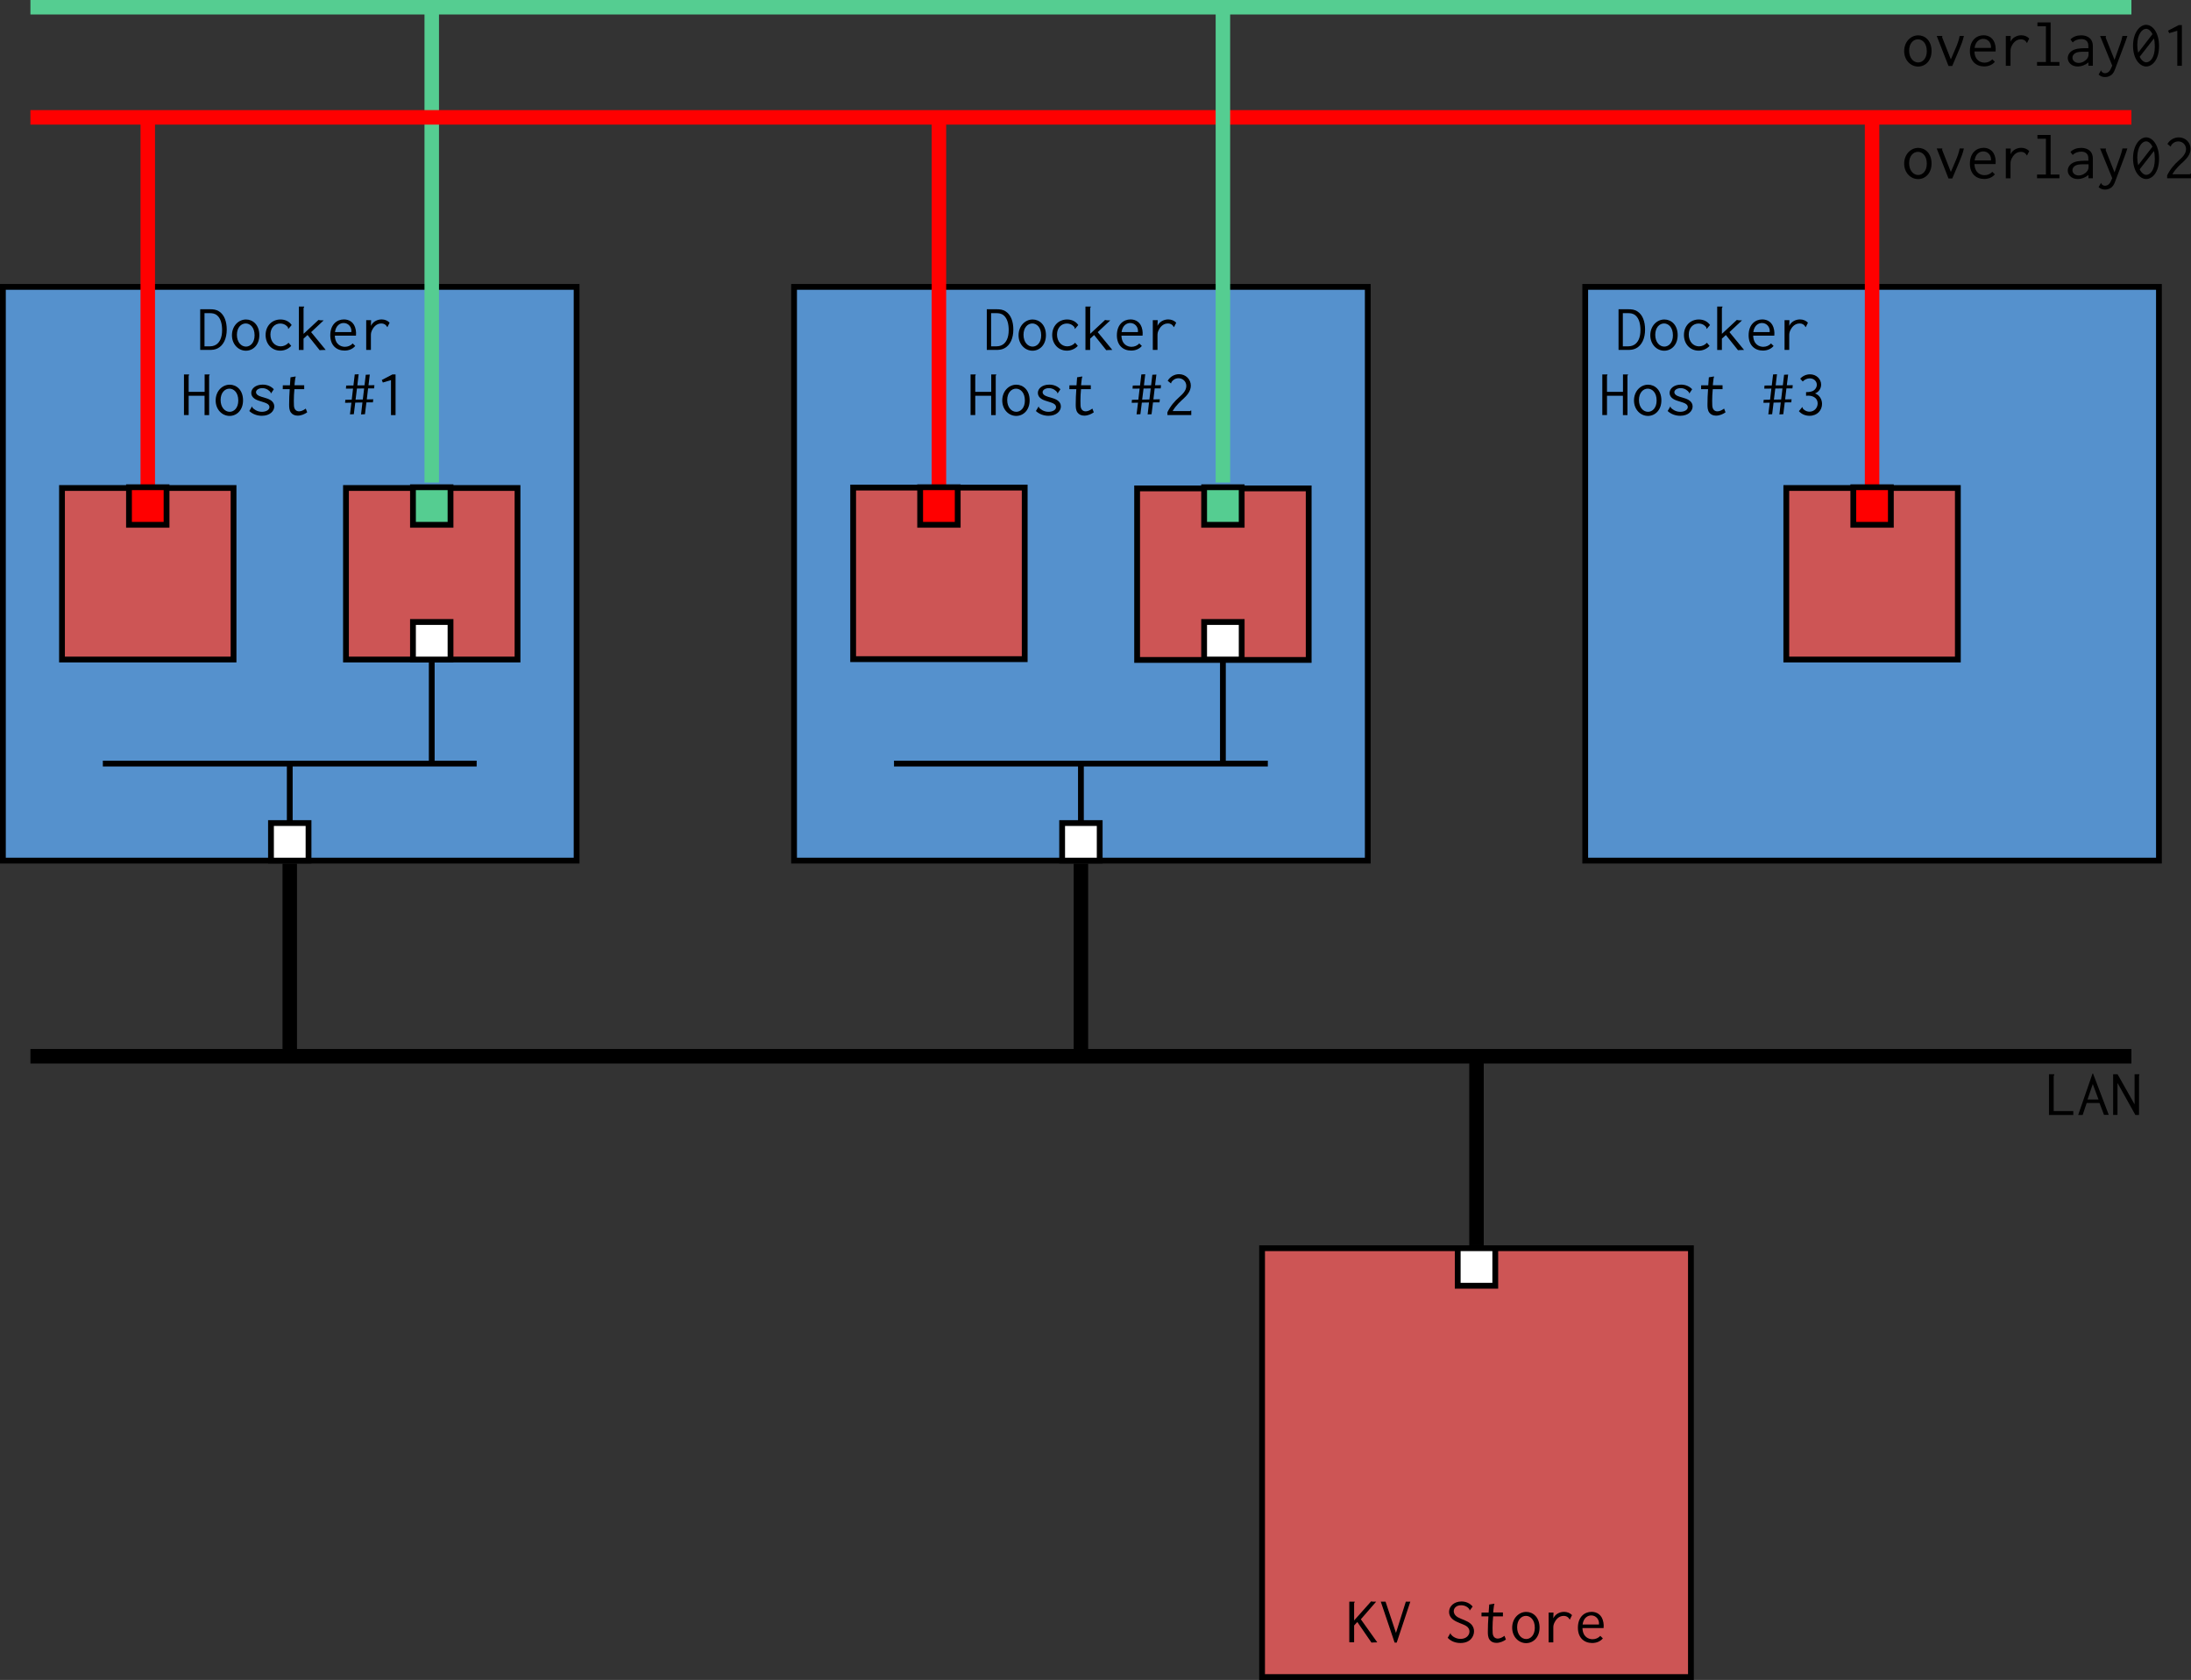 <?xml version="1.0" encoding="UTF-8" standalone="no"?>
<!-- Created with Inkscape (http://www.inkscape.org/) -->

<svg
   xmlns:dc="http://purl.org/dc/elements/1.1/"
   xmlns:cc="http://creativecommons.org/ns#"
   xmlns:rdf="http://www.w3.org/1999/02/22-rdf-syntax-ns#"
   xmlns:svg="http://www.w3.org/2000/svg"
   xmlns="http://www.w3.org/2000/svg"
   xmlns:sodipodi="http://sodipodi.sourceforge.net/DTD/sodipodi-0.dtd"
   xmlns:inkscape="http://www.inkscape.org/namespaces/inkscape"
   width="756.064"
   height="579.729"
   id="svg2"
   version="1.1"
   inkscape:version="0.91 r"
   sodipodi:docname="Overlay_Networking.svg">
  <rect width="100%" height="100%" fill="#333333" stroke="none"/>
  <defs
     id="defs4" />
  <sodipodi:namedview
     id="base"
     pagecolor="#ffffff"
     bordercolor="#666666"
     borderopacity="1.0"
     inkscape:pageopacity="0.0"
     inkscape:pageshadow="2"
     inkscape:zoom="1"
     inkscape:cx="378.71402"
     inkscape:cy="345.77501"
     inkscape:document-units="px"
     inkscape:current-layer="layer1"
     showgrid="false"
     inkscape:window-width="1672"
     inkscape:window-height="990"
     inkscape:window-x="0"
     inkscape:window-y="0"
     inkscape:window-maximized="1"
     fit-margin-top="0"
     fit-margin-left="0"
     fit-margin-right="0"
     fit-margin-bottom="0"
     showguides="true"
     inkscape:guide-bbox="true" />
  <g
     inkscape:label="Layer 1"
     inkscape:groupmode="layer"
     id="layer1"
     transform="translate(-94.5,-186.875)">
    <g
       style="font-style:normal;font-variant:normal;font-weight:500;font-stretch:normal;font-size:22.5px;line-height:125%;font-family:Inconsolata;-inkscape-font-specification:'Inconsolata Medium';text-align:start;letter-spacing:0px;word-spacing:0px;text-anchor:start;fill:#000000;fill-opacity:1;stroke:none;stroke-width:1px;stroke-linecap:butt;stroke-linejoin:miter;stroke-opacity:1"
       id="text4249-9">
      <path
         d="m 761.036,204.467 c 0,-3.555 -2.25,-5.4 -4.59,-5.4 -2.61,0 -4.86,2.25 -4.86,5.445 0,3.127 2.228,5.332 4.815,5.332 2.43,0 4.635,-1.958 4.635,-5.378 z m -4.702,-4.027 c 1.485,0 3.06,1.282 3.06,4.095 0,2.587 -1.485,3.893 -2.97,3.893 -1.643,0 -3.127,-1.53 -3.127,-4.072 0,-2.52 1.462,-3.915 3.038,-3.915 z"
         style=""
         id="path5299" />
      <path
         d="m 762.814,199.269 4.072,10.373 1.282,0 2.498,-5.872 c 0.608,-1.44 1.192,-2.925 1.53,-4.5 l -1.462,0 c -0.27,1.508 -0.81,2.925 -1.395,4.275 l -1.643,3.825 -2.97,-7.515 c -0.022,-0.045 -0.045,-0.09 -0.045,-0.135 0,-0.135 0.113,-0.27 0.068,-0.45 l -1.935,0 z"
         style=""
         id="path5301" />
      <path
         d="m 778.991,199.044 c -2.453,0 -4.725,1.755 -4.725,5.49 0,3.442 2.138,5.265 4.928,5.265 1.485,0 2.812,-0.54 3.69,-1.597 l -0.9,-0.877 c -0.652,0.765 -1.643,1.17 -2.655,1.17 -1.373,0 -3.375,-0.765 -3.487,-3.848 l 7.29,0 c 0.068,-0.698 0.045,-1.373 -0.068,-1.958 -0.472,-2.768 -2.385,-3.645 -4.072,-3.645 z m -3.105,4.365 c 0.338,-2.43 1.89,-3.127 2.993,-3.127 1.665,0 2.857,1.462 2.655,3.127 l -5.647,0 z"
         style=""
         id="path5303" />
      <path
         d="m 786.664,199.292 0,10.283 1.62,0 0,-4.995 c 0,-0.63 0.022,-1.305 0.72,-2.408 0.945,-1.485 2.16,-1.732 2.902,-1.732 0.855,0 1.395,0.405 1.688,0.765 0.135,0.18 0.203,0.36 0.383,0.517 l 0.765,-1.552 c -0.652,-0.675 -1.597,-1.125 -2.745,-1.125 -1.508,0 -3.038,0.765 -3.712,2.228 l 0.068,-1.98 -1.688,0 z"
         style=""
         id="path5305" />
      <path
         d="m 797.576,194.612 0,1.305 2.925,0 0,12.352 -3.06,0 0,1.282 7.718,0 0,-1.282 -3.038,0 0,-13.658 -4.545,0 z"
         style=""
         id="path5307" />
      <path
         d="m 808.961,200.484 0.787,1.035 c 0.855,-0.877 2.002,-1.147 2.97,-1.147 1.215,0 1.823,0.517 2.115,0.99 0.338,0.562 0.315,1.238 0.315,1.778 l 0,0.36 -0.315,0 c -1.53,0 -3.15,0 -4.455,0.472 -1.62,0.585 -2.34,1.8 -2.34,2.925 0,1.508 1.305,2.925 3.442,2.925 1.26,0 2.565,-0.472 3.69,-1.395 l 0,1.125 1.53,0 0,-6.367 c 0,-0.833 -0.022,-1.62 -0.495,-2.43 -0.675,-1.103 -1.98,-1.688 -3.578,-1.688 -1.373,0 -2.7,0.427 -3.667,1.417 z m 6.255,4.253 0,0.698 c 0,0.517 0,1.192 -0.698,1.935 -0.383,0.383 -1.35,1.215 -2.7,1.215 -1.373,0 -2.16,-0.877 -2.16,-1.778 0,-0.765 0.517,-1.597 1.8,-1.913 0.945,-0.225 2.317,-0.158 3.397,-0.158 l 0.36,0 z"
         style=""
         id="path5309" />
      <path
         d="m 819.199,199.292 4.185,10.238 -0.338,0.743 c -0.18,0.427 -0.383,0.855 -0.698,1.192 -0.427,0.472 -0.968,0.675 -1.44,0.675 -0.765,0 -1.147,-0.517 -1.215,-0.608 -0.068,-0.113 -0.045,-0.27 -0.18,-0.383 l -0.833,1.462 c 0.585,0.562 1.373,0.855 2.228,0.855 0.922,0 1.89,-0.338 2.565,-1.103 0.45,-0.517 0.675,-1.058 0.9,-1.643 l 3.195,-8.482 c 0.383,-0.968 0.72,-1.958 1.035,-2.97 l -1.688,0 c -0.18,0.945 -0.472,1.845 -0.787,2.745 l -1.958,5.513 -3.015,-7.582 c -0.022,-0.068 -0.022,-0.113 -0.022,-0.18 0,-0.158 0.113,-0.27 0.09,-0.472 l -2.025,0 z"
         style=""
         id="path5311" />
      <path
         d="m 835.084,195.444 c -2.228,0 -4.522,2.745 -4.522,7.223 0,4.545 2.317,7.155 4.545,7.155 2.025,0 4.433,-2.205 4.433,-7.043 0,-4.77 -2.295,-7.335 -4.455,-7.335 z m 2.183,3.217 -4.928,6.39 c -0.203,-0.787 -0.315,-1.665 -0.315,-2.655 0,-3.6 1.643,-5.58 3.038,-5.58 0.765,0 1.597,0.608 2.205,1.845 z m 0.517,1.485 c 0.203,0.787 0.292,1.732 0.292,2.835 0,3.915 -1.688,5.4 -2.925,5.4 -0.833,0 -1.688,-0.675 -2.295,-1.913 l 4.928,-6.322 z"
         style=""
         id="path5313" />
      <path
         d="m 847.414,195.534 -1.08,0 -3.667,1.913 0.36,0.877 2.812,-0.833 0,12.082 1.575,0 0,-14.04 z"
         style=""
         id="path5315" />
    </g>
    <g
       style="font-style:normal;font-variant:normal;font-weight:500;font-stretch:normal;font-size:22.5px;line-height:125%;font-family:Inconsolata;-inkscape-font-specification:'Inconsolata Medium';text-align:start;letter-spacing:0px;word-spacing:0px;text-anchor:start;fill:#000000;fill-opacity:1;stroke:none;stroke-width:1px;stroke-linecap:butt;stroke-linejoin:miter;stroke-opacity:1"
       id="text4249-8">
      <path
         d="m 801.554,557.593 0,14.04 8.393,0 0,-1.35 -6.772,0 0,-11.925 c 0,-0.203 0.068,-0.27 0.135,-0.405 0.022,-0.068 0.09,-0.18 0.068,-0.36 l -1.823,0 z"
         style=""
         id="path5273" />
      <path
         d="m 811.634,571.633 1.552,0 1.373,-4.117 4.433,0 1.552,4.095 1.643,0 -5.423,-14.265 -0.18,0 -4.95,14.287 z m 7.02,-5.332 -3.803,0 1.823,-5.332 1.98,5.332 z"
         style=""
         id="path5275" />
      <path
         d="m 823.694,571.611 1.508,0 0,-11.025 6.165,11.047 1.26,0 0,-13.455 c 0,-0.158 0.022,-0.203 0.09,-0.315 0.022,-0.045 0.068,-0.158 0.045,-0.27 l -1.665,0 0,10.395 -5.872,-10.395 -1.53,0 0,14.018 z"
         style=""
         id="path5277" />
    </g>
    <rect
       style="color:#000000;display:inline;overflow:visible;visibility:visible;opacity:1;fill:#5591cd;fill-opacity:1;fill-rule:nonzero;stroke:#000000;stroke-width:2;stroke-linecap:round;stroke-linejoin:miter;stroke-miterlimit:4;stroke-dasharray:none;stroke-dashoffset:0;stroke-opacity:1;marker:none;enable-background:accumulate"
       id="rect4195-1"
       width="197.977"
       height="197.977"
       x="95.5"
       y="285.887" />
    <g
       style="font-style:normal;font-variant:normal;font-weight:500;font-stretch:normal;font-size:22.5px;line-height:100%;font-family:Inconsolata;-inkscape-font-specification:'Inconsolata Medium';text-align:start;letter-spacing:0px;word-spacing:0px;text-anchor:start;fill:#000000;fill-opacity:1;stroke:none;stroke-width:1px;stroke-linecap:butt;stroke-linejoin:miter;stroke-opacity:1"
       id="text4245-0">
      <path
         d="m 163.585,293.593 0,14.04 3.015,0 c 1.103,0 2.047,-0.045 3.038,-0.562 2.002,-1.035 3.105,-3.42 3.105,-6.48 0,-2.7 -0.81,-5.062 -2.61,-6.232 -1.012,-0.675 -2.025,-0.765 -3.263,-0.765 l -3.285,0 z m 1.485,1.35 1.71,0 c 0.877,0 1.755,0.045 2.632,0.765 1.305,1.08 1.732,3.083 1.732,5.085 0,2.678 -0.877,4.207 -2.002,4.973 -0.877,0.585 -1.755,0.63 -2.632,0.63 l -1.44,0 0,-11.453 z"
         style="line-height:100%;text-align:center;text-anchor:middle"
         id="path5183" />
      <path
         d="m 183.992,302.526 c 0,-3.555 -2.25,-5.4 -4.59,-5.4 -2.61,0 -4.86,2.25 -4.86,5.445 0,3.127 2.228,5.332 4.815,5.332 2.43,0 4.635,-1.958 4.635,-5.378 z m -4.702,-4.027 c 1.485,0 3.06,1.282 3.06,4.095 0,2.587 -1.485,3.893 -2.97,3.893 -1.643,0 -3.127,-1.53 -3.127,-4.072 0,-2.52 1.462,-3.915 3.038,-3.915 z"
         style="line-height:100%;text-align:center;text-anchor:middle"
         id="path5185" />
      <path
         d="m 195.152,299.038 c -0.81,-1.192 -2.183,-1.913 -3.848,-1.913 -3.015,0 -5.152,2.272 -5.152,5.355 0,3.105 2.138,5.4 5.062,5.4 1.417,0 2.812,-0.585 3.78,-1.643 l -0.922,-1.08 c -0.698,0.787 -1.71,1.238 -2.723,1.238 -2.002,0 -3.533,-1.665 -3.533,-4.072 0,-2.34 1.508,-3.803 3.397,-3.803 1.755,0 2.587,1.215 2.655,1.35 0.09,0.158 -0.045,0.383 0.135,0.517 l 1.147,-1.35 z"
         style="line-height:100%;text-align:center;text-anchor:middle"
         id="path5187" />
      <path
         d="m 197.627,292.671 0,14.963 1.62,0 0,-3.893 1.373,-1.26 4.185,5.242 c 0,0 0.877,-0.09 1.935,-0.09 0.068,0 0.113,0 0.158,0 l -5.04,-6.143 4.343,-4.072 -0.585,0 c -0.405,0 -0.81,-0.022 -1.215,-0.135 l -5.152,4.793 0,-8.82 c 0,-0.09 0.022,-0.158 0.09,-0.27 0.068,-0.068 0.158,-0.158 0.135,-0.315 l -1.845,0 z"
         style="line-height:100%;text-align:center;text-anchor:middle"
         id="path5189" />
      <path
         d="m 213.197,297.103 c -2.453,0 -4.725,1.755 -4.725,5.49 0,3.442 2.138,5.265 4.928,5.265 1.485,0 2.812,-0.54 3.69,-1.597 l -0.9,-0.877 c -0.652,0.765 -1.643,1.17 -2.655,1.17 -1.373,0 -3.375,-0.765 -3.487,-3.848 l 7.29,0 c 0.068,-0.698 0.045,-1.373 -0.068,-1.958 -0.472,-2.768 -2.385,-3.645 -4.072,-3.645 z m -3.105,4.365 c 0.338,-2.43 1.89,-3.127 2.993,-3.127 1.665,0 2.857,1.462 2.655,3.127 l -5.647,0 z"
         style="line-height:100%;text-align:center;text-anchor:middle"
         id="path5191" />
      <path
         d="m 220.87,297.351 0,10.283 1.62,0 0,-4.995 c 0,-0.63 0.022,-1.305 0.72,-2.408 0.945,-1.485 2.16,-1.732 2.902,-1.732 0.855,0 1.395,0.405 1.688,0.765 0.135,0.18 0.203,0.36 0.383,0.517 l 0.765,-1.552 c -0.652,-0.675 -1.597,-1.125 -2.745,-1.125 -1.508,0 -3.038,0.765 -3.712,2.228 l 0.068,-1.98 -1.688,0 z"
         style="line-height:100%;text-align:center;text-anchor:middle"
         id="path5193" />
      <path
         d="m 157.982,316.093 0,14.018 1.62,0 0,-6.66 5.49,0 0,6.683 1.575,0 0,-13.523 c 0,-0.247 0.18,-0.247 0.18,-0.405 0,-0.045 -0.022,-0.068 -0.022,-0.113 l -1.71,0 0,6.008 -5.513,0 0,-5.445 c 0,-0.247 0.158,-0.27 0.158,-0.45 0,-0.045 -0.022,-0.068 -0.022,-0.113 l -1.755,0 z"
         style="line-height:100%;text-align:center;text-anchor:middle"
         id="path5195" />
      <path
         d="m 178.367,325.026 c 0,-3.555 -2.25,-5.4 -4.59,-5.4 -2.61,0 -4.86,2.25 -4.86,5.445 0,3.127 2.228,5.332 4.815,5.332 2.43,0 4.635,-1.958 4.635,-5.378 z m -4.702,-4.027 c 1.485,0 3.06,1.282 3.06,4.095 0,2.587 -1.485,3.893 -2.97,3.893 -1.643,0 -3.127,-1.53 -3.127,-4.072 0,-2.52 1.462,-3.915 3.038,-3.915 z"
         style="line-height:100%;text-align:center;text-anchor:middle"
         id="path5197" />
      <path
         d="m 188.987,321.201 c -0.945,-1.035 -2.317,-1.597 -3.848,-1.597 -2.385,0 -3.938,1.327 -3.938,2.857 0,1.8 1.935,2.453 2.498,2.655 0.877,0.315 2.002,0.585 2.768,0.945 0.855,0.405 1.012,0.945 1.012,1.305 0,0.968 -1.17,1.62 -2.632,1.62 -1.755,0 -2.88,-1.058 -3.217,-1.417 -0.068,-0.09 -0.068,-0.158 -0.068,-0.247 0,-0.022 0.022,-0.158 -0.09,-0.203 l -0.945,1.597 c 1.215,1.125 2.79,1.643 4.343,1.643 2.812,0 4.275,-1.665 4.275,-3.217 0,-0.698 -0.292,-1.643 -1.508,-2.317 -1.147,-0.652 -2.812,-0.877 -3.78,-1.35 -0.833,-0.405 -1.012,-0.9 -1.012,-1.26 0,-0.81 1.012,-1.395 2.16,-1.395 1.485,0 2.475,0.9 2.857,1.417 0.068,0.068 0.045,0.135 0.045,0.203 0,0.135 0.09,0.18 0.135,0.18 l 0.945,-1.417 z"
         style="line-height:100%;text-align:center;text-anchor:middle"
         id="path5199" />
      <path
         d="m 194.747,317.083 -0.203,2.768 -2.453,0 -0.022,1.327 2.408,0 c -0.135,1.755 -0.203,3.51 -0.203,5.242 0,0.922 0,1.958 0.608,2.812 0.495,0.675 1.282,1.08 2.34,1.08 1.215,0 2.408,-0.517 3.285,-1.147 l -0.495,-1.282 c -0.877,0.652 -1.688,0.945 -2.317,0.945 -0.765,0 -1.552,-0.427 -1.732,-1.665 0,-0.09 -0.068,-0.472 -0.068,-1.98 0,-1.327 0.068,-2.678 0.203,-4.005 l 3.375,0 0,-1.35 -3.353,0 c 0,0 0.158,-1.845 0.27,-2.43 0.022,-0.225 0.203,-0.36 0.113,-0.608 l -1.755,0.292 z"
         style="line-height:100%;text-align:center;text-anchor:middle"
         id="path5201" />
      <path
         d="m 216.91,316.093 -0.45,3.803 -2.498,0.022 -0.09,1.08 2.453,-0.022 -0.45,3.825 -2.205,0.045 -0.09,1.035 2.183,-0.045 -0.495,4.027 1.327,-0.045 0.495,-4.005 2.475,-0.045 -0.472,4.117 1.35,-0.068 0.495,-4.072 2.25,-0.022 0.113,-1.058 -2.228,0.045 0.45,-3.803 2.07,0 0.113,-1.103 -2.047,0.022 0.45,-3.69 -1.395,0.068 -0.427,3.645 -2.475,0.022 0.45,-3.848 -1.35,0.068 z m 0.765,4.86 2.475,-0.022 -0.45,3.803 -2.498,0.045 0.472,-3.825 z"
         style="line-height:100%;text-align:center;text-anchor:middle"
         id="path5203" />
      <path
         d="m 230.995,316.093 -1.08,0 -3.667,1.913 0.36,0.877 2.812,-0.833 0,12.082 1.575,0 0,-14.04 z"
         style="line-height:100%;text-align:center;text-anchor:middle"
         id="path5205" />
    </g>
    <rect
       style="color:#000000;display:inline;overflow:visible;visibility:visible;opacity:1;fill:#5591cd;fill-opacity:1;fill-rule:nonzero;stroke:#000000;stroke-width:2;stroke-linecap:round;stroke-linejoin:miter;stroke-miterlimit:4;stroke-dasharray:none;stroke-dashoffset:0;stroke-opacity:1;marker:none;enable-background:accumulate"
       id="rect4195"
       width="197.977"
       height="197.977"
       x="368.512"
       y="285.887" />
    <rect
       style="color:#000000;display:inline;overflow:visible;visibility:visible;opacity:1;fill:#5591cd;fill-opacity:1;fill-rule:nonzero;stroke:#000000;stroke-width:2;stroke-linecap:round;stroke-linejoin:miter;stroke-miterlimit:4;stroke-dasharray:none;stroke-dashoffset:0;stroke-opacity:1;marker:none;enable-background:accumulate"
       id="rect4195-4"
       width="197.977"
       height="197.977"
       x="641.523"
       y="285.887" />
    <path
       style="fill:none;fill-rule:evenodd;stroke:#55cd91;stroke-width:5;stroke-linecap:butt;stroke-linejoin:miter;stroke-miterlimit:4;stroke-dasharray:none;stroke-opacity:1"
       d="m 105,189.375 725,0"
       id="path4334"
       inkscape:connector-curvature="0" />
    <path
       style="fill:none;fill-rule:evenodd;stroke:#000000;stroke-width:5;stroke-linecap:butt;stroke-linejoin:miter;stroke-miterlimit:4;stroke-dasharray:none;stroke-opacity:1"
       d="m 105,551.375 725,0"
       id="path4334-7"
       inkscape:connector-curvature="0" />
    <path
       style="fill:none;fill-rule:evenodd;stroke:#000000;stroke-width:5;stroke-linecap:butt;stroke-linejoin:miter;stroke-miterlimit:4;stroke-dasharray:none;stroke-opacity:1"
       d="m 194.488,551.703 0,-66.803"
       id="path4336-7-1"
       inkscape:connector-curvature="0" />
    <rect
       style="color:#000000;display:inline;overflow:visible;visibility:visible;opacity:1;fill:#cd5555;fill-opacity:1;fill-rule:nonzero;stroke:#000000;stroke-width:2;stroke-linecap:round;stroke-linejoin:miter;stroke-miterlimit:4;stroke-dasharray:none;stroke-dashoffset:0;stroke-opacity:1;marker:none;enable-background:accumulate"
       id="rect4243-7-1"
       width="59.2"
       height="59.2"
       x="213.885"
       y="355.275" />
    <rect
       style="color:#000000;display:inline;overflow:visible;visibility:visible;opacity:1;fill:#cd5555;fill-opacity:1;fill-rule:nonzero;stroke:#000000;stroke-width:2;stroke-linecap:round;stroke-linejoin:miter;stroke-miterlimit:4;stroke-dasharray:none;stroke-dashoffset:0;stroke-opacity:1;marker:none;enable-background:accumulate"
       id="rect4243-7"
       width="59.2"
       height="59.2"
       x="115.892"
       y="355.275" />
    <path
       style="fill:none;fill-rule:evenodd;stroke:#ff0000;stroke-width:5;stroke-linecap:butt;stroke-linejoin:miter;stroke-miterlimit:4;stroke-dasharray:none;stroke-opacity:1"
       d="m 145.492,354.388 0,-126.5"
       id="path4336-7-1-4"
       inkscape:connector-curvature="0" />
    <rect
       style="color:#000000;display:inline;overflow:visible;visibility:visible;opacity:1;fill:#ff0000;fill-opacity:1;fill-rule:nonzero;stroke:#000000;stroke-width:2;stroke-linecap:round;stroke-linejoin:miter;stroke-miterlimit:4;stroke-dasharray:none;stroke-dashoffset:0;stroke-opacity:1;marker:none;enable-background:accumulate"
       id="rect4338-8-9-9"
       width="12.958"
       height="12.958"
       x="139.013"
       y="355.017" />
    <g
       id="g4750"
       transform="translate(0,-38.5)">
      <path
         inkscape:connector-curvature="0"
         id="path4336-2"
         d="m 243.485,391.875 0,-166"
         style="fill:none;fill-rule:evenodd;stroke:#55cd91;stroke-width:5;stroke-linecap:butt;stroke-linejoin:miter;stroke-miterlimit:4;stroke-dasharray:none;stroke-opacity:1" />
      <rect
         y="393.517"
         x="237.006"
         height="12.958"
         width="12.958"
         id="rect4338-7"
         style="color:#000000;display:inline;overflow:visible;visibility:visible;opacity:1;fill:#55cd91;fill-opacity:1;fill-rule:nonzero;stroke:#000000;stroke-width:2;stroke-linecap:round;stroke-linejoin:miter;stroke-miterlimit:4;stroke-dasharray:none;stroke-dashoffset:0;stroke-opacity:1;marker:none;enable-background:accumulate" />
    </g>
    <path
       style="fill:none;fill-rule:evenodd;stroke:#ff0000;stroke-width:5;stroke-linecap:butt;stroke-linejoin:miter;stroke-miterlimit:4;stroke-dasharray:none;stroke-opacity:1"
       d="m 105,227.375 725,0"
       id="path4334-5"
       inkscape:connector-curvature="0" />
    <rect
       style="color:#000000;display:inline;overflow:visible;visibility:visible;opacity:1;fill:#cd5555;fill-opacity:1;fill-rule:nonzero;stroke:#000000;stroke-width:2;stroke-linecap:round;stroke-linejoin:miter;stroke-miterlimit:4;stroke-dasharray:none;stroke-dashoffset:0;stroke-opacity:1;marker:none;enable-background:accumulate"
       id="rect4243-7-3"
       width="59.2"
       height="59.2"
       x="388.903"
       y="355.14" />
    <rect
       style="color:#000000;display:inline;overflow:visible;visibility:visible;opacity:1;fill:#cd5555;fill-opacity:1;fill-rule:nonzero;stroke:#000000;stroke-width:2;stroke-linecap:round;stroke-linejoin:miter;stroke-miterlimit:4;stroke-dasharray:none;stroke-dashoffset:0;stroke-opacity:1;marker:none;enable-background:accumulate"
       id="rect4243-7-1-9"
       width="59.2"
       height="59.2"
       x="486.897"
       y="355.411" />
    <rect
       style="color:#000000;display:inline;overflow:visible;visibility:visible;opacity:1;fill:#cd5555;fill-opacity:1;fill-rule:nonzero;stroke:#000000;stroke-width:2;stroke-linecap:round;stroke-linejoin:miter;stroke-miterlimit:4;stroke-dasharray:none;stroke-dashoffset:0;stroke-opacity:1;marker:none;enable-background:accumulate"
       id="rect4243-7-4"
       width="59.2"
       height="59.2"
       x="710.912"
       y="355.275" />
    <g
       transform="translate(273.011,-36.987)"
       id="g4690-1">
      <path
         inkscape:connector-curvature="0"
         id="path4336-7-1-4-0"
         d="m 145.492,391.375 0,-126.5"
         style="fill:none;fill-rule:evenodd;stroke:#ff0000;stroke-width:5;stroke-linecap:butt;stroke-linejoin:miter;stroke-miterlimit:4;stroke-dasharray:none;stroke-opacity:1" />
      <rect
         y="392.004"
         x="139.013"
         height="12.958"
         width="12.958"
         id="rect4338-8-9-9-0"
         style="color:#000000;display:inline;overflow:visible;visibility:visible;opacity:1;fill:#ff0000;fill-opacity:1;fill-rule:nonzero;stroke:#000000;stroke-width:2;stroke-linecap:round;stroke-linejoin:miter;stroke-miterlimit:4;stroke-dasharray:none;stroke-dashoffset:0;stroke-opacity:1;marker:none;enable-background:accumulate" />
    </g>
    <g
       transform="translate(595.02,-36.987)"
       id="g4690-1-2">
      <path
         inkscape:connector-curvature="0"
         id="path4336-7-1-4-0-4"
         d="m 145.492,391.375 0,-126.5"
         style="fill:none;fill-rule:evenodd;stroke:#ff0000;stroke-width:5;stroke-linecap:butt;stroke-linejoin:miter;stroke-miterlimit:4;stroke-dasharray:none;stroke-opacity:1" />
      <rect
         y="392.004"
         x="139.013"
         height="12.958"
         width="12.958"
         id="rect4338-8-9-9-0-8"
         style="color:#000000;display:inline;overflow:visible;visibility:visible;opacity:1;fill:#ff0000;fill-opacity:1;fill-rule:nonzero;stroke:#000000;stroke-width:2;stroke-linecap:round;stroke-linejoin:miter;stroke-miterlimit:4;stroke-dasharray:none;stroke-dashoffset:0;stroke-opacity:1;marker:none;enable-background:accumulate" />
    </g>
    <g
       transform="translate(273.012,-38.5)"
       id="g4750-6">
      <path
         inkscape:connector-curvature="0"
         id="path4336-2-75"
         d="m 243.485,391.875 0,-166"
         style="fill:none;fill-rule:evenodd;stroke:#55cd91;stroke-width:5;stroke-linecap:butt;stroke-linejoin:miter;stroke-miterlimit:4;stroke-dasharray:none;stroke-opacity:1" />
      <rect
         y="393.517"
         x="237.006"
         height="12.958"
         width="12.958"
         id="rect4338-7-1"
         style="color:#000000;display:inline;overflow:visible;visibility:visible;opacity:1;fill:#55cd91;fill-opacity:1;fill-rule:nonzero;stroke:#000000;stroke-width:2;stroke-linecap:round;stroke-linejoin:miter;stroke-miterlimit:4;stroke-dasharray:none;stroke-dashoffset:0;stroke-opacity:1;marker:none;enable-background:accumulate" />
    </g>
    <path
       style="fill:none;fill-rule:evenodd;stroke:#000000;stroke-width:2;stroke-linecap:butt;stroke-linejoin:miter;stroke-miterlimit:4;stroke-dasharray:none;stroke-opacity:1"
       d="m 129.988,450.375 c 129,0 129,0 129,0"
       id="path4779"
       inkscape:connector-curvature="0" />
    <path
       style="fill:none;fill-rule:evenodd;stroke:#000000;stroke-width:2;stroke-linecap:butt;stroke-linejoin:miter;stroke-miterlimit:4;stroke-dasharray:none;stroke-opacity:1"
       d="m 403,450.375 c 129,0 129,0 129,0"
       id="path4779-8"
       inkscape:connector-curvature="0" />
    <rect
       style="color:#000000;display:inline;overflow:visible;visibility:visible;opacity:1;fill:#ffffff;fill-opacity:1;fill-rule:nonzero;stroke:#000000;stroke-width:2;stroke-linecap:round;stroke-linejoin:miter;stroke-miterlimit:4;stroke-dasharray:none;stroke-dashoffset:0;stroke-opacity:1;marker:none;enable-background:accumulate"
       id="rect4338-8-9"
       width="12.958"
       height="12.958"
       x="237.006"
       y="401.517" />
    <path
       style="fill:none;fill-rule:evenodd;stroke:#000000;stroke-width:2;stroke-linecap:butt;stroke-linejoin:miter;stroke-miterlimit:4;stroke-dasharray:none;stroke-opacity:1"
       d="m 243.485,415.475 c 0,34.5 0,34.5 0,34.5"
       id="path4804"
       inkscape:connector-curvature="0" />
    <g
       transform="translate(273.012,-38.5)"
       id="g4806-1">
      <rect
         y="440.017"
         x="237.006"
         height="12.958"
         width="12.958"
         id="rect4338-8-9-0"
         style="color:#000000;display:inline;overflow:visible;visibility:visible;opacity:1;fill:#ffffff;fill-opacity:1;fill-rule:nonzero;stroke:#000000;stroke-width:2;stroke-linecap:round;stroke-linejoin:miter;stroke-miterlimit:4;stroke-dasharray:none;stroke-dashoffset:0;stroke-opacity:1;marker:none;enable-background:accumulate" />
      <path
         inkscape:connector-curvature="0"
         id="path4804-4"
         d="m 243.485,453.975 c 0,34.5 0,34.5 0,34.5"
         style="fill:none;fill-rule:evenodd;stroke:#000000;stroke-width:2;stroke-linecap:butt;stroke-linejoin:miter;stroke-miterlimit:4;stroke-dasharray:none;stroke-opacity:1" />
    </g>
    <rect
       style="color:#000000;display:inline;overflow:visible;visibility:visible;opacity:1;fill:#ffffff;fill-opacity:1;fill-rule:nonzero;stroke:#000000;stroke-width:2;stroke-linecap:round;stroke-linejoin:miter;stroke-miterlimit:4;stroke-dasharray:none;stroke-dashoffset:0;stroke-opacity:1;marker:none;enable-background:accumulate"
       id="rect4338-8-9-3"
       width="12.958"
       height="12.958"
       x="188.009"
       y="470.905" />
    <rect
       style="color:#000000;display:inline;overflow:visible;visibility:visible;opacity:1;fill:#ffffff;fill-opacity:1;fill-rule:nonzero;stroke:#000000;stroke-width:2;stroke-linecap:round;stroke-linejoin:miter;stroke-miterlimit:4;stroke-dasharray:none;stroke-dashoffset:0;stroke-opacity:1;marker:none;enable-background:accumulate"
       id="rect4338-8-9-3-8"
       width="12.958"
       height="12.958"
       x="461.021"
       y="470.905" />
    <path
       style="fill:none;fill-rule:evenodd;stroke:#000000;stroke-width:5;stroke-linecap:butt;stroke-linejoin:miter;stroke-miterlimit:4;stroke-dasharray:none;stroke-opacity:1"
       d="m 467.5,551.703 0,-66.803"
       id="path4336-7-1-2"
       inkscape:connector-curvature="0" />
    <path
       style="fill:none;fill-rule:evenodd;stroke:#000000;stroke-width:2;stroke-linecap:butt;stroke-linejoin:miter;stroke-miterlimit:4;stroke-dasharray:none;stroke-opacity:1"
       d="m 194.488,450.683 c 0,19.651 0,19.651 0,19.651"
       id="path4804-42"
       inkscape:connector-curvature="0" />
    <path
       style="fill:none;fill-rule:evenodd;stroke:#000000;stroke-width:2;stroke-linecap:butt;stroke-linejoin:miter;stroke-miterlimit:4;stroke-dasharray:none;stroke-opacity:1"
       d="m 467.5,450.683 c 0,19.651 0,19.651 0,19.651"
       id="path4804-42-6"
       inkscape:connector-curvature="0" />
    <g
       id="g5054"
       transform="translate(0,4)">
      <rect
         y="613.617"
         x="530.013"
         height="147.987"
         width="147.987"
         id="rect4243-70"
         style="color:#000000;display:inline;overflow:visible;visibility:visible;opacity:1;fill:#cd5555;fill-opacity:1;fill-rule:nonzero;stroke:#000000;stroke-width:2;stroke-linecap:round;stroke-linejoin:miter;stroke-miterlimit:4;stroke-dasharray:none;stroke-dashoffset:0;stroke-opacity:1;marker:none;enable-background:accumulate" />
      <rect
         y="613.617"
         x="597.527"
         height="12.958"
         width="12.958"
         id="rect4338-8-9-3-8-5"
         style="color:#000000;display:inline;overflow:visible;visibility:visible;opacity:1;fill:#ffffff;fill-opacity:1;fill-rule:nonzero;stroke:#000000;stroke-width:2;stroke-linecap:round;stroke-linejoin:miter;stroke-miterlimit:4;stroke-dasharray:none;stroke-dashoffset:0;stroke-opacity:1;marker:none;enable-background:accumulate" />
      <path
         inkscape:connector-curvature="0"
         id="path4336-7-1-2-3"
         d="m 604.006,612.617 0,-66.803"
         style="fill:none;fill-rule:evenodd;stroke:#000000;stroke-width:5;stroke-linecap:butt;stroke-linejoin:miter;stroke-miterlimit:4;stroke-dasharray:none;stroke-opacity:1" />
    </g>
    <g
       style="font-style:normal;font-variant:normal;font-weight:500;font-stretch:normal;font-size:22.5px;line-height:125%;font-family:Inconsolata;-inkscape-font-specification:'Inconsolata Medium';text-align:start;letter-spacing:0px;word-spacing:0px;text-anchor:start;fill:#000000;fill-opacity:1;stroke:none;stroke-width:1px;stroke-linecap:butt;stroke-linejoin:miter;stroke-opacity:1"
       id="text4245-6">
      <path
         d="m 560.112,739.593 0,14.018 1.665,0 0,-5.805 1.103,-1.192 4.883,7.11 c 0,0 0.877,-0.09 2.002,-0.09 l -5.67,-7.965 5.287,-6.075 -0.585,0 c -0.383,0 -0.765,0 -1.147,-0.113 l -5.872,6.593 0,-5.918 c 0,-0.09 0,-0.158 0.09,-0.247 0.045,-0.068 0.158,-0.18 0.113,-0.315 l -1.867,0 z"
         style=""
         id="path5233" />
      <path
         d="m 570.979,739.593 4.77,14.13 0.72,0 4.702,-14.13 -1.552,0 -3.397,10.777 -3.6,-10.777 -1.643,0 z"
         style=""
         id="path5235" />
      <path
         d="m 602.682,741.281 c -0.945,-1.147 -2.34,-1.755 -3.87,-1.755 -2.542,0 -4.275,1.665 -4.275,3.6 0,0.81 0.315,1.867 1.485,2.723 1.305,0.968 3.33,1.44 4.388,2.115 0.922,0.562 1.17,1.305 1.17,1.935 0,1.215 -1.035,2.542 -3.06,2.542 -1.53,0 -2.723,-0.765 -3.353,-1.552 -0.068,-0.09 -0.068,-0.135 -0.068,-0.225 0,-0.045 0,-0.18 -0.09,-0.225 l -0.945,1.62 c 1.103,1.192 2.678,1.8 4.41,1.8 3.42,0 4.68,-2.295 4.68,-4.05 0,-0.743 -0.225,-1.71 -1.103,-2.542 -1.215,-1.147 -3.195,-1.552 -4.478,-2.295 -1.17,-0.698 -1.417,-1.53 -1.417,-2.092 0,-1.08 0.922,-2.047 2.52,-2.047 1.305,0 2.317,0.585 2.857,1.373 0.068,0.09 0.045,0.135 0.045,0.225 0,0.135 0.068,0.18 0.113,0.18 l 0.99,-1.327 z"
         style=""
         id="path5237" />
      <path
         d="m 608.397,740.583 -0.203,2.768 -2.453,0 -0.022,1.327 2.408,0 c -0.135,1.755 -0.203,3.51 -0.203,5.242 0,0.922 0,1.958 0.608,2.812 0.495,0.675 1.282,1.08 2.34,1.08 1.215,0 2.408,-0.517 3.285,-1.147 l -0.495,-1.282 c -0.877,0.652 -1.688,0.945 -2.317,0.945 -0.765,0 -1.552,-0.427 -1.732,-1.665 0,-0.09 -0.068,-0.472 -0.068,-1.98 0,-1.327 0.068,-2.678 0.203,-4.005 l 3.375,0 0,-1.35 -3.353,0 c 0,0 0.158,-1.845 0.27,-2.43 0.022,-0.225 0.203,-0.36 0.113,-0.608 l -1.755,0.292 z"
         style=""
         id="path5239" />
      <path
         d="m 625.767,748.526 c 0,-3.555 -2.25,-5.4 -4.59,-5.4 -2.61,0 -4.86,2.25 -4.86,5.445 0,3.127 2.228,5.332 4.815,5.332 2.43,0 4.635,-1.958 4.635,-5.378 z m -4.702,-4.027 c 1.485,0 3.06,1.282 3.06,4.095 0,2.587 -1.485,3.893 -2.97,3.893 -1.643,0 -3.127,-1.53 -3.127,-4.072 0,-2.52 1.462,-3.915 3.038,-3.915 z"
         style=""
         id="path5241" />
      <path
         d="m 628.894,743.351 0,10.283 1.62,0 0,-4.995 c 0,-0.63 0.022,-1.305 0.72,-2.408 0.945,-1.485 2.16,-1.732 2.902,-1.732 0.855,0 1.395,0.405 1.688,0.765 0.135,0.18 0.203,0.36 0.383,0.517 l 0.765,-1.552 c -0.652,-0.675 -1.597,-1.125 -2.745,-1.125 -1.508,0 -3.038,0.765 -3.712,2.228 l 0.068,-1.98 -1.688,0 z"
         style=""
         id="path5243" />
      <path
         d="m 643.722,743.103 c -2.453,0 -4.725,1.755 -4.725,5.49 0,3.442 2.138,5.265 4.928,5.265 1.485,0 2.812,-0.54 3.69,-1.597 l -0.9,-0.877 c -0.652,0.765 -1.643,1.17 -2.655,1.17 -1.373,0 -3.375,-0.765 -3.487,-3.848 l 7.29,0 c 0.068,-0.698 0.045,-1.373 -0.068,-1.958 -0.472,-2.768 -2.385,-3.645 -4.072,-3.645 z m -3.105,4.365 c 0.338,-2.43 1.89,-3.127 2.993,-3.127 1.665,0 2.857,1.462 2.655,3.127 l -5.647,0 z"
         style=""
         id="path5245" />
    </g>
    <g
       style="font-style:normal;font-variant:normal;font-weight:500;font-stretch:normal;font-size:22.5px;line-height:125%;font-family:Inconsolata;-inkscape-font-specification:'Inconsolata Medium';text-align:start;letter-spacing:0px;word-spacing:0px;text-anchor:start;fill:#000000;fill-opacity:1;stroke:none;stroke-width:1px;stroke-linecap:butt;stroke-linejoin:miter;stroke-opacity:1"
       id="text4249-9-9">
      <path
         d="m 761.036,243.303 c 0,-3.555 -2.25,-5.4 -4.59,-5.4 -2.61,0 -4.86,2.25 -4.86,5.445 0,3.127 2.228,5.332 4.815,5.332 2.43,0 4.635,-1.958 4.635,-5.378 z m -4.702,-4.027 c 1.485,0 3.06,1.282 3.06,4.095 0,2.587 -1.485,3.893 -2.97,3.893 -1.643,0 -3.127,-1.53 -3.127,-4.072 0,-2.52 1.462,-3.915 3.038,-3.915 z"
         style=""
         id="path5280" />
      <path
         d="m 762.814,238.105 4.072,10.373 1.282,0 2.498,-5.872 c 0.608,-1.44 1.192,-2.925 1.53,-4.5 l -1.462,0 c -0.27,1.508 -0.81,2.925 -1.395,4.275 l -1.643,3.825 -2.97,-7.515 c -0.022,-0.045 -0.045,-0.09 -0.045,-0.135 0,-0.135 0.113,-0.27 0.068,-0.45 l -1.935,0 z"
         style=""
         id="path5282" />
      <path
         d="m 778.991,237.88 c -2.453,0 -4.725,1.755 -4.725,5.49 0,3.442 2.138,5.265 4.928,5.265 1.485,0 2.812,-0.54 3.69,-1.597 l -0.9,-0.877 c -0.652,0.765 -1.643,1.17 -2.655,1.17 -1.373,0 -3.375,-0.765 -3.487,-3.848 l 7.29,0 c 0.068,-0.698 0.045,-1.373 -0.068,-1.958 -0.472,-2.768 -2.385,-3.645 -4.072,-3.645 z m -3.105,4.365 c 0.338,-2.43 1.89,-3.127 2.993,-3.127 1.665,0 2.857,1.462 2.655,3.127 l -5.647,0 z"
         style=""
         id="path5284" />
      <path
         d="m 786.664,238.127 0,10.283 1.62,0 0,-4.995 c 0,-0.63 0.022,-1.305 0.72,-2.408 0.945,-1.485 2.16,-1.732 2.902,-1.732 0.855,0 1.395,0.405 1.688,0.765 0.135,0.18 0.203,0.36 0.383,0.517 l 0.765,-1.552 c -0.652,-0.675 -1.597,-1.125 -2.745,-1.125 -1.508,0 -3.038,0.765 -3.712,2.228 l 0.068,-1.98 -1.688,0 z"
         style=""
         id="path5286" />
      <path
         d="m 797.576,233.447 0,1.305 2.925,0 0,12.352 -3.06,0 0,1.282 7.718,0 0,-1.282 -3.038,0 0,-13.658 -4.545,0 z"
         style=""
         id="path5288" />
      <path
         d="m 808.961,239.32 0.787,1.035 c 0.855,-0.877 2.002,-1.147 2.97,-1.147 1.215,0 1.823,0.517 2.115,0.99 0.338,0.562 0.315,1.238 0.315,1.778 l 0,0.36 -0.315,0 c -1.53,0 -3.15,0 -4.455,0.472 -1.62,0.585 -2.34,1.8 -2.34,2.925 0,1.508 1.305,2.925 3.442,2.925 1.26,0 2.565,-0.472 3.69,-1.395 l 0,1.125 1.53,0 0,-6.367 c 0,-0.833 -0.022,-1.62 -0.495,-2.43 -0.675,-1.103 -1.98,-1.688 -3.578,-1.688 -1.373,0 -2.7,0.427 -3.667,1.417 z m 6.255,4.253 0,0.698 c 0,0.517 0,1.192 -0.698,1.935 -0.383,0.383 -1.35,1.215 -2.7,1.215 -1.373,0 -2.16,-0.877 -2.16,-1.778 0,-0.765 0.517,-1.597 1.8,-1.913 0.945,-0.225 2.317,-0.158 3.397,-0.158 l 0.36,0 z"
         style=""
         id="path5290" />
      <path
         d="m 819.199,238.127 4.185,10.238 -0.338,0.743 c -0.18,0.427 -0.383,0.855 -0.698,1.192 -0.427,0.472 -0.968,0.675 -1.44,0.675 -0.765,0 -1.147,-0.517 -1.215,-0.608 -0.068,-0.113 -0.045,-0.27 -0.18,-0.383 l -0.833,1.462 c 0.585,0.562 1.373,0.855 2.228,0.855 0.922,0 1.89,-0.338 2.565,-1.103 0.45,-0.517 0.675,-1.058 0.9,-1.643 l 3.195,-8.482 c 0.383,-0.968 0.72,-1.958 1.035,-2.97 l -1.688,0 c -0.18,0.945 -0.472,1.845 -0.787,2.745 l -1.958,5.513 -3.015,-7.582 c -0.022,-0.068 -0.022,-0.113 -0.022,-0.18 0,-0.158 0.113,-0.27 0.09,-0.472 l -2.025,0 z"
         style=""
         id="path5292" />
      <path
         d="m 835.084,234.28 c -2.228,0 -4.522,2.745 -4.522,7.223 0,4.545 2.317,7.155 4.545,7.155 2.025,0 4.433,-2.205 4.433,-7.043 0,-4.77 -2.295,-7.335 -4.455,-7.335 z m 2.183,3.217 -4.928,6.39 c -0.203,-0.787 -0.315,-1.665 -0.315,-2.655 0,-3.6 1.643,-5.58 3.038,-5.58 0.765,0 1.597,0.608 2.205,1.845 z m 0.517,1.485 c 0.203,0.787 0.292,1.732 0.292,2.835 0,3.915 -1.688,5.4 -2.925,5.4 -0.833,0 -1.688,-0.675 -2.295,-1.913 l 4.928,-6.322 z"
         style=""
         id="path5294" />
      <path
         d="m 842.419,236.553 1.147,0.922 c 0.135,-0.203 0.068,-0.338 0.203,-0.517 0.338,-0.517 1.17,-1.282 2.385,-1.282 1.508,0 2.7,1.147 2.7,2.655 0,1.71 -1.44,2.947 -2.453,3.87 -1.597,1.44 -2.902,2.88 -4.072,5.197 l 0,0.99 8.235,0 0,-1.552 c -0.158,-0.068 -0.27,0.045 -0.315,0.09 -0.09,0.09 -0.135,0.09 -0.225,0.09 l -5.895,0 c 1.17,-2.025 2.812,-3.42 3.825,-4.365 1.012,-0.968 2.453,-2.408 2.453,-4.433 0,-2.183 -1.778,-3.938 -4.05,-3.938 -1.597,0 -3.105,0.855 -3.938,2.272 z"
         style=""
         id="path5296" />
    </g>
    <g
       style="font-style:normal;font-variant:normal;font-weight:500;font-stretch:normal;font-size:22.5px;line-height:100%;font-family:Inconsolata;-inkscape-font-specification:'Inconsolata Medium';text-align:start;letter-spacing:0px;word-spacing:0px;text-anchor:start;fill:#000000;fill-opacity:1;stroke:none;stroke-width:1px;stroke-linecap:butt;stroke-linejoin:miter;stroke-opacity:1"
       id="text4245-0-1">
      <path
         d="m 435.021,293.593 0,14.04 3.015,0 c 1.103,0 2.047,-0.045 3.038,-0.562 2.002,-1.035 3.105,-3.42 3.105,-6.48 0,-2.7 -0.81,-5.062 -2.61,-6.232 -1.012,-0.675 -2.025,-0.765 -3.263,-0.765 l -3.285,0 z m 1.485,1.35 1.71,0 c 0.877,0 1.755,0.045 2.632,0.765 1.305,1.08 1.732,3.083 1.732,5.085 0,2.678 -0.877,4.207 -2.002,4.973 -0.877,0.585 -1.755,0.63 -2.632,0.63 l -1.44,0 0,-11.453 z"
         style="line-height:100%;text-align:center;text-anchor:middle"
         id="path5208" />
      <path
         d="m 455.429,302.526 c 0,-3.555 -2.25,-5.4 -4.59,-5.4 -2.61,0 -4.86,2.25 -4.86,5.445 0,3.127 2.228,5.332 4.815,5.332 2.43,0 4.635,-1.958 4.635,-5.378 z m -4.702,-4.027 c 1.485,0 3.06,1.282 3.06,4.095 0,2.587 -1.485,3.893 -2.97,3.893 -1.643,0 -3.127,-1.53 -3.127,-4.072 0,-2.52 1.462,-3.915 3.038,-3.915 z"
         style="line-height:100%;text-align:center;text-anchor:middle"
         id="path5210" />
      <path
         d="m 466.589,299.038 c -0.81,-1.192 -2.183,-1.913 -3.848,-1.913 -3.015,0 -5.152,2.272 -5.152,5.355 0,3.105 2.138,5.4 5.062,5.4 1.417,0 2.812,-0.585 3.78,-1.643 l -0.922,-1.08 c -0.698,0.787 -1.71,1.238 -2.723,1.238 -2.002,0 -3.533,-1.665 -3.533,-4.072 0,-2.34 1.508,-3.803 3.397,-3.803 1.755,0 2.587,1.215 2.655,1.35 0.09,0.158 -0.045,0.383 0.135,0.517 l 1.147,-1.35 z"
         style="line-height:100%;text-align:center;text-anchor:middle"
         id="path5212" />
      <path
         d="m 469.064,292.671 0,14.963 1.62,0 0,-3.893 1.373,-1.26 4.185,5.242 c 0,0 0.877,-0.09 1.935,-0.09 0.068,0 0.113,0 0.158,0 l -5.04,-6.143 4.343,-4.072 -0.585,0 c -0.405,0 -0.81,-0.022 -1.215,-0.135 l -5.152,4.793 0,-8.82 c 0,-0.09 0.022,-0.158 0.09,-0.27 0.068,-0.068 0.158,-0.158 0.135,-0.315 l -1.845,0 z"
         style="line-height:100%;text-align:center;text-anchor:middle"
         id="path5214" />
      <path
         d="m 484.634,297.103 c -2.453,0 -4.725,1.755 -4.725,5.49 0,3.442 2.138,5.265 4.928,5.265 1.485,0 2.812,-0.54 3.69,-1.597 l -0.9,-0.877 c -0.652,0.765 -1.643,1.17 -2.655,1.17 -1.373,0 -3.375,-0.765 -3.487,-3.848 l 7.29,0 c 0.068,-0.698 0.045,-1.373 -0.068,-1.958 -0.472,-2.768 -2.385,-3.645 -4.072,-3.645 z m -3.105,4.365 c 0.338,-2.43 1.89,-3.127 2.993,-3.127 1.665,0 2.857,1.462 2.655,3.127 l -5.647,0 z"
         style="line-height:100%;text-align:center;text-anchor:middle"
         id="path5216" />
      <path
         d="m 492.306,297.351 0,10.283 1.62,0 0,-4.995 c 0,-0.63 0.022,-1.305 0.72,-2.408 0.945,-1.485 2.16,-1.732 2.902,-1.732 0.855,0 1.395,0.405 1.688,0.765 0.135,0.18 0.203,0.36 0.383,0.517 l 0.765,-1.552 c -0.652,-0.675 -1.597,-1.125 -2.745,-1.125 -1.508,0 -3.038,0.765 -3.712,2.228 l 0.068,-1.98 -1.688,0 z"
         style="line-height:100%;text-align:center;text-anchor:middle"
         id="path5218" />
      <path
         d="m 429.419,316.093 0,14.018 1.62,0 0,-6.66 5.49,0 0,6.683 1.575,0 0,-13.523 c 0,-0.247 0.18,-0.247 0.18,-0.405 0,-0.045 -0.022,-0.068 -0.022,-0.113 l -1.71,0 0,6.008 -5.513,0 0,-5.445 c 0,-0.247 0.158,-0.27 0.158,-0.45 0,-0.045 -0.022,-0.068 -0.022,-0.113 l -1.755,0 z"
         style="line-height:100%;text-align:center;text-anchor:middle"
         id="path5220" />
      <path
         d="m 449.804,325.026 c 0,-3.555 -2.25,-5.4 -4.59,-5.4 -2.61,0 -4.86,2.25 -4.86,5.445 0,3.127 2.228,5.332 4.815,5.332 2.43,0 4.635,-1.958 4.635,-5.378 z m -4.702,-4.027 c 1.485,0 3.06,1.282 3.06,4.095 0,2.587 -1.485,3.893 -2.97,3.893 -1.643,0 -3.127,-1.53 -3.127,-4.072 0,-2.52 1.462,-3.915 3.038,-3.915 z"
         style="line-height:100%;text-align:center;text-anchor:middle"
         id="path5222" />
      <path
         d="m 460.424,321.201 c -0.945,-1.035 -2.317,-1.597 -3.848,-1.597 -2.385,0 -3.938,1.327 -3.938,2.857 0,1.8 1.935,2.453 2.498,2.655 0.877,0.315 2.002,0.585 2.768,0.945 0.855,0.405 1.012,0.945 1.012,1.305 0,0.968 -1.17,1.62 -2.632,1.62 -1.755,0 -2.88,-1.058 -3.217,-1.417 -0.068,-0.09 -0.068,-0.158 -0.068,-0.247 0,-0.022 0.022,-0.158 -0.09,-0.203 l -0.945,1.597 c 1.215,1.125 2.79,1.643 4.343,1.643 2.812,0 4.275,-1.665 4.275,-3.217 0,-0.698 -0.292,-1.643 -1.508,-2.317 -1.147,-0.652 -2.812,-0.877 -3.78,-1.35 -0.833,-0.405 -1.012,-0.9 -1.012,-1.26 0,-0.81 1.012,-1.395 2.16,-1.395 1.485,0 2.475,0.9 2.857,1.417 0.068,0.068 0.045,0.135 0.045,0.203 0,0.135 0.09,0.18 0.135,0.18 l 0.945,-1.417 z"
         style="line-height:100%;text-align:center;text-anchor:middle"
         id="path5224" />
      <path
         d="m 466.184,317.083 -0.203,2.768 -2.453,0 -0.022,1.327 2.408,0 c -0.135,1.755 -0.203,3.51 -0.203,5.242 0,0.922 0,1.958 0.608,2.812 0.495,0.675 1.282,1.08 2.34,1.08 1.215,0 2.408,-0.517 3.285,-1.147 l -0.495,-1.282 c -0.877,0.652 -1.688,0.945 -2.317,0.945 -0.765,0 -1.552,-0.427 -1.732,-1.665 0,-0.09 -0.068,-0.472 -0.068,-1.98 0,-1.327 0.068,-2.678 0.203,-4.005 l 3.375,0 0,-1.35 -3.353,0 c 0,0 0.158,-1.845 0.27,-2.43 0.022,-0.225 0.203,-0.36 0.113,-0.608 l -1.755,0.292 z"
         style="line-height:100%;text-align:center;text-anchor:middle"
         id="path5226" />
      <path
         d="m 488.346,316.093 -0.45,3.803 -2.498,0.022 -0.09,1.08 2.453,-0.022 -0.45,3.825 -2.205,0.045 -0.09,1.035 2.183,-0.045 -0.495,4.027 1.327,-0.045 0.495,-4.005 2.475,-0.045 -0.472,4.117 1.35,-0.068 0.495,-4.072 2.25,-0.022 0.113,-1.058 -2.228,0.045 0.45,-3.803 2.07,0 0.113,-1.103 -2.047,0.022 0.45,-3.69 -1.395,0.068 -0.427,3.645 -2.475,0.022 0.45,-3.848 -1.35,0.068 z m 0.765,4.86 2.475,-0.022 -0.45,3.803 -2.498,0.045 0.472,-3.825 z"
         style="line-height:100%;text-align:center;text-anchor:middle"
         id="path5228" />
      <path
         d="m 497.436,318.276 1.147,0.922 c 0.135,-0.203 0.068,-0.338 0.203,-0.517 0.338,-0.517 1.17,-1.282 2.385,-1.282 1.508,0 2.7,1.147 2.7,2.655 0,1.71 -1.44,2.947 -2.453,3.87 -1.597,1.44 -2.902,2.88 -4.072,5.197 l 0,0.99 8.235,0 0,-1.552 c -0.158,-0.068 -0.27,0.045 -0.315,0.09 -0.09,0.09 -0.135,0.09 -0.225,0.09 l -5.895,0 c 1.17,-2.025 2.812,-3.42 3.825,-4.365 1.012,-0.968 2.453,-2.408 2.453,-4.433 0,-2.183 -1.778,-3.938 -4.05,-3.938 -1.597,0 -3.105,0.855 -3.938,2.272 z"
         style="line-height:100%;text-align:center;text-anchor:middle"
         id="path5230" />
    </g>
    <g
       style="font-style:normal;font-variant:normal;font-weight:500;font-stretch:normal;font-size:22.5px;line-height:100%;font-family:Inconsolata;-inkscape-font-specification:'Inconsolata Medium';text-align:start;letter-spacing:0px;word-spacing:0px;text-anchor:start;fill:#000000;fill-opacity:1;stroke:none;stroke-width:1px;stroke-linecap:butt;stroke-linejoin:miter;stroke-opacity:1"
       id="text4245-0-1-7">
      <path
         d="m 653.021,293.593 0,14.04 3.015,0 c 1.103,0 2.047,-0.045 3.038,-0.562 2.002,-1.035 3.105,-3.42 3.105,-6.48 0,-2.7 -0.81,-5.062 -2.61,-6.232 -1.012,-0.675 -2.025,-0.765 -3.263,-0.765 l -3.285,0 z m 1.485,1.35 1.71,0 c 0.877,0 1.755,0.045 2.632,0.765 1.305,1.08 1.732,3.083 1.732,5.085 0,2.678 -0.877,4.207 -2.002,4.973 -0.877,0.585 -1.755,0.63 -2.632,0.63 l -1.44,0 0,-11.453 z"
         style="line-height:100%;text-align:center;text-anchor:middle"
         id="path5248" />
      <path
         d="m 673.429,302.526 c 0,-3.555 -2.25,-5.4 -4.59,-5.4 -2.61,0 -4.86,2.25 -4.86,5.445 0,3.127 2.228,5.332 4.815,5.332 2.43,0 4.635,-1.958 4.635,-5.378 z m -4.702,-4.027 c 1.485,0 3.06,1.282 3.06,4.095 0,2.587 -1.485,3.893 -2.97,3.893 -1.643,0 -3.127,-1.53 -3.127,-4.072 0,-2.52 1.462,-3.915 3.038,-3.915 z"
         style="line-height:100%;text-align:center;text-anchor:middle"
         id="path5250" />
      <path
         d="m 684.589,299.038 c -0.81,-1.192 -2.183,-1.913 -3.848,-1.913 -3.015,0 -5.152,2.272 -5.152,5.355 0,3.105 2.138,5.4 5.062,5.4 1.417,0 2.812,-0.585 3.78,-1.643 l -0.922,-1.08 c -0.698,0.787 -1.71,1.238 -2.723,1.238 -2.002,0 -3.533,-1.665 -3.533,-4.072 0,-2.34 1.508,-3.803 3.397,-3.803 1.755,0 2.587,1.215 2.655,1.35 0.09,0.158 -0.045,0.383 0.135,0.517 l 1.147,-1.35 z"
         style="line-height:100%;text-align:center;text-anchor:middle"
         id="path5252" />
      <path
         d="m 687.064,292.671 0,14.963 1.62,0 0,-3.893 1.373,-1.26 4.185,5.242 c 0,0 0.877,-0.09 1.935,-0.09 0.068,0 0.113,0 0.158,0 l -5.04,-6.143 4.343,-4.072 -0.585,0 c -0.405,0 -0.81,-0.022 -1.215,-0.135 l -5.152,4.793 0,-8.82 c 0,-0.09 0.022,-0.158 0.09,-0.27 0.068,-0.068 0.158,-0.158 0.135,-0.315 l -1.845,0 z"
         style="line-height:100%;text-align:center;text-anchor:middle"
         id="path5254" />
      <path
         d="m 702.634,297.103 c -2.453,0 -4.725,1.755 -4.725,5.49 0,3.442 2.138,5.265 4.928,5.265 1.485,0 2.812,-0.54 3.69,-1.597 l -0.9,-0.877 c -0.652,0.765 -1.643,1.17 -2.655,1.17 -1.373,0 -3.375,-0.765 -3.487,-3.848 l 7.29,0 c 0.068,-0.698 0.045,-1.373 -0.068,-1.958 -0.472,-2.768 -2.385,-3.645 -4.072,-3.645 z m -3.105,4.365 c 0.338,-2.43 1.89,-3.127 2.993,-3.127 1.665,0 2.857,1.462 2.655,3.127 l -5.647,0 z"
         style="line-height:100%;text-align:center;text-anchor:middle"
         id="path5256" />
      <path
         d="m 710.306,297.351 0,10.283 1.62,0 0,-4.995 c 0,-0.63 0.022,-1.305 0.72,-2.408 0.945,-1.485 2.16,-1.732 2.902,-1.732 0.855,0 1.395,0.405 1.688,0.765 0.135,0.18 0.203,0.36 0.383,0.517 l 0.765,-1.552 c -0.652,-0.675 -1.597,-1.125 -2.745,-1.125 -1.508,0 -3.038,0.765 -3.712,2.228 l 0.068,-1.98 -1.688,0 z"
         style="line-height:100%;text-align:center;text-anchor:middle"
         id="path5258" />
      <path
         d="m 647.419,316.093 0,14.018 1.62,0 0,-6.66 5.49,0 0,6.683 1.575,0 0,-13.523 c 0,-0.247 0.18,-0.247 0.18,-0.405 0,-0.045 -0.022,-0.068 -0.022,-0.113 l -1.71,0 0,6.008 -5.513,0 0,-5.445 c 0,-0.247 0.158,-0.27 0.158,-0.45 0,-0.045 -0.022,-0.068 -0.022,-0.113 l -1.755,0 z"
         style="line-height:100%;text-align:center;text-anchor:middle"
         id="path5260" />
      <path
         d="m 667.804,325.026 c 0,-3.555 -2.25,-5.4 -4.59,-5.4 -2.61,0 -4.86,2.25 -4.86,5.445 0,3.127 2.228,5.332 4.815,5.332 2.43,0 4.635,-1.958 4.635,-5.378 z m -4.702,-4.027 c 1.485,0 3.06,1.282 3.06,4.095 0,2.587 -1.485,3.893 -2.97,3.893 -1.643,0 -3.127,-1.53 -3.127,-4.072 0,-2.52 1.462,-3.915 3.038,-3.915 z"
         style="line-height:100%;text-align:center;text-anchor:middle"
         id="path5262" />
      <path
         d="m 678.424,321.201 c -0.945,-1.035 -2.317,-1.597 -3.848,-1.597 -2.385,0 -3.938,1.327 -3.938,2.857 0,1.8 1.935,2.453 2.498,2.655 0.877,0.315 2.002,0.585 2.768,0.945 0.855,0.405 1.012,0.945 1.012,1.305 0,0.968 -1.17,1.62 -2.632,1.62 -1.755,0 -2.88,-1.058 -3.217,-1.417 -0.068,-0.09 -0.068,-0.158 -0.068,-0.247 0,-0.022 0.022,-0.158 -0.09,-0.203 l -0.945,1.597 c 1.215,1.125 2.79,1.643 4.343,1.643 2.812,0 4.275,-1.665 4.275,-3.217 0,-0.698 -0.292,-1.643 -1.508,-2.317 -1.147,-0.652 -2.812,-0.877 -3.78,-1.35 -0.833,-0.405 -1.012,-0.9 -1.012,-1.26 0,-0.81 1.012,-1.395 2.16,-1.395 1.485,0 2.475,0.9 2.857,1.417 0.068,0.068 0.045,0.135 0.045,0.203 0,0.135 0.09,0.18 0.135,0.18 l 0.945,-1.417 z"
         style="line-height:100%;text-align:center;text-anchor:middle"
         id="path5264" />
      <path
         d="m 684.184,317.083 -0.203,2.768 -2.453,0 -0.022,1.327 2.408,0 c -0.135,1.755 -0.203,3.51 -0.203,5.242 0,0.922 0,1.958 0.608,2.812 0.495,0.675 1.282,1.08 2.34,1.08 1.215,0 2.408,-0.517 3.285,-1.147 l -0.495,-1.282 c -0.877,0.652 -1.688,0.945 -2.317,0.945 -0.765,0 -1.552,-0.427 -1.732,-1.665 0,-0.09 -0.068,-0.472 -0.068,-1.98 0,-1.327 0.068,-2.678 0.203,-4.005 l 3.375,0 0,-1.35 -3.353,0 c 0,0 0.158,-1.845 0.27,-2.43 0.022,-0.225 0.203,-0.36 0.113,-0.608 l -1.755,0.292 z"
         style="line-height:100%;text-align:center;text-anchor:middle"
         id="path5266" />
      <path
         d="m 706.346,316.093 -0.45,3.803 -2.498,0.022 -0.09,1.08 2.453,-0.022 -0.45,3.825 -2.205,0.045 -0.09,1.035 2.183,-0.045 -0.495,4.027 1.327,-0.045 0.495,-4.005 2.475,-0.045 -0.472,4.117 1.35,-0.068 0.495,-4.072 2.25,-0.022 0.113,-1.058 -2.228,0.045 0.45,-3.803 2.07,0 0.113,-1.103 -2.047,0.022 0.45,-3.69 -1.395,0.068 -0.427,3.645 -2.475,0.022 0.45,-3.848 -1.35,0.068 z m 0.765,4.86 2.475,-0.022 -0.45,3.803 -2.498,0.045 0.472,-3.825 z"
         style="line-height:100%;text-align:center;text-anchor:middle"
         id="path5268" />
      <path
         d="m 722.929,319.603 c 0,-1.913 -1.62,-3.555 -3.848,-3.555 -1.26,0 -2.498,0.54 -3.375,1.508 l 0.877,0.968 c 0.652,-0.698 1.552,-1.08 2.43,-1.08 1.44,0 2.43,1.012 2.43,2.205 0,0.833 -0.517,1.778 -1.508,2.205 -0.247,0.09 -0.877,0.338 -2.205,0.338 l 0,1.26 c 0.225,-0.022 0.472,-0.045 0.72,-0.045 1.89,0 3.285,0.99 3.285,2.678 0,1.53 -1.17,2.857 -2.812,2.857 -1.305,0 -2.092,-0.855 -2.205,-0.968 -0.18,-0.203 -0.09,-0.427 -0.292,-0.63 l -1.17,1.417 c 0.922,1.058 2.272,1.597 3.667,1.597 2.7,0 4.32,-1.913 4.32,-4.095 0,-1.665 -0.945,-3.083 -2.408,-3.623 1.26,-0.472 2.092,-1.665 2.092,-3.038 z"
         style="line-height:100%;text-align:center;text-anchor:middle"
         id="path5270" />
    </g>
  </g>
</svg>
